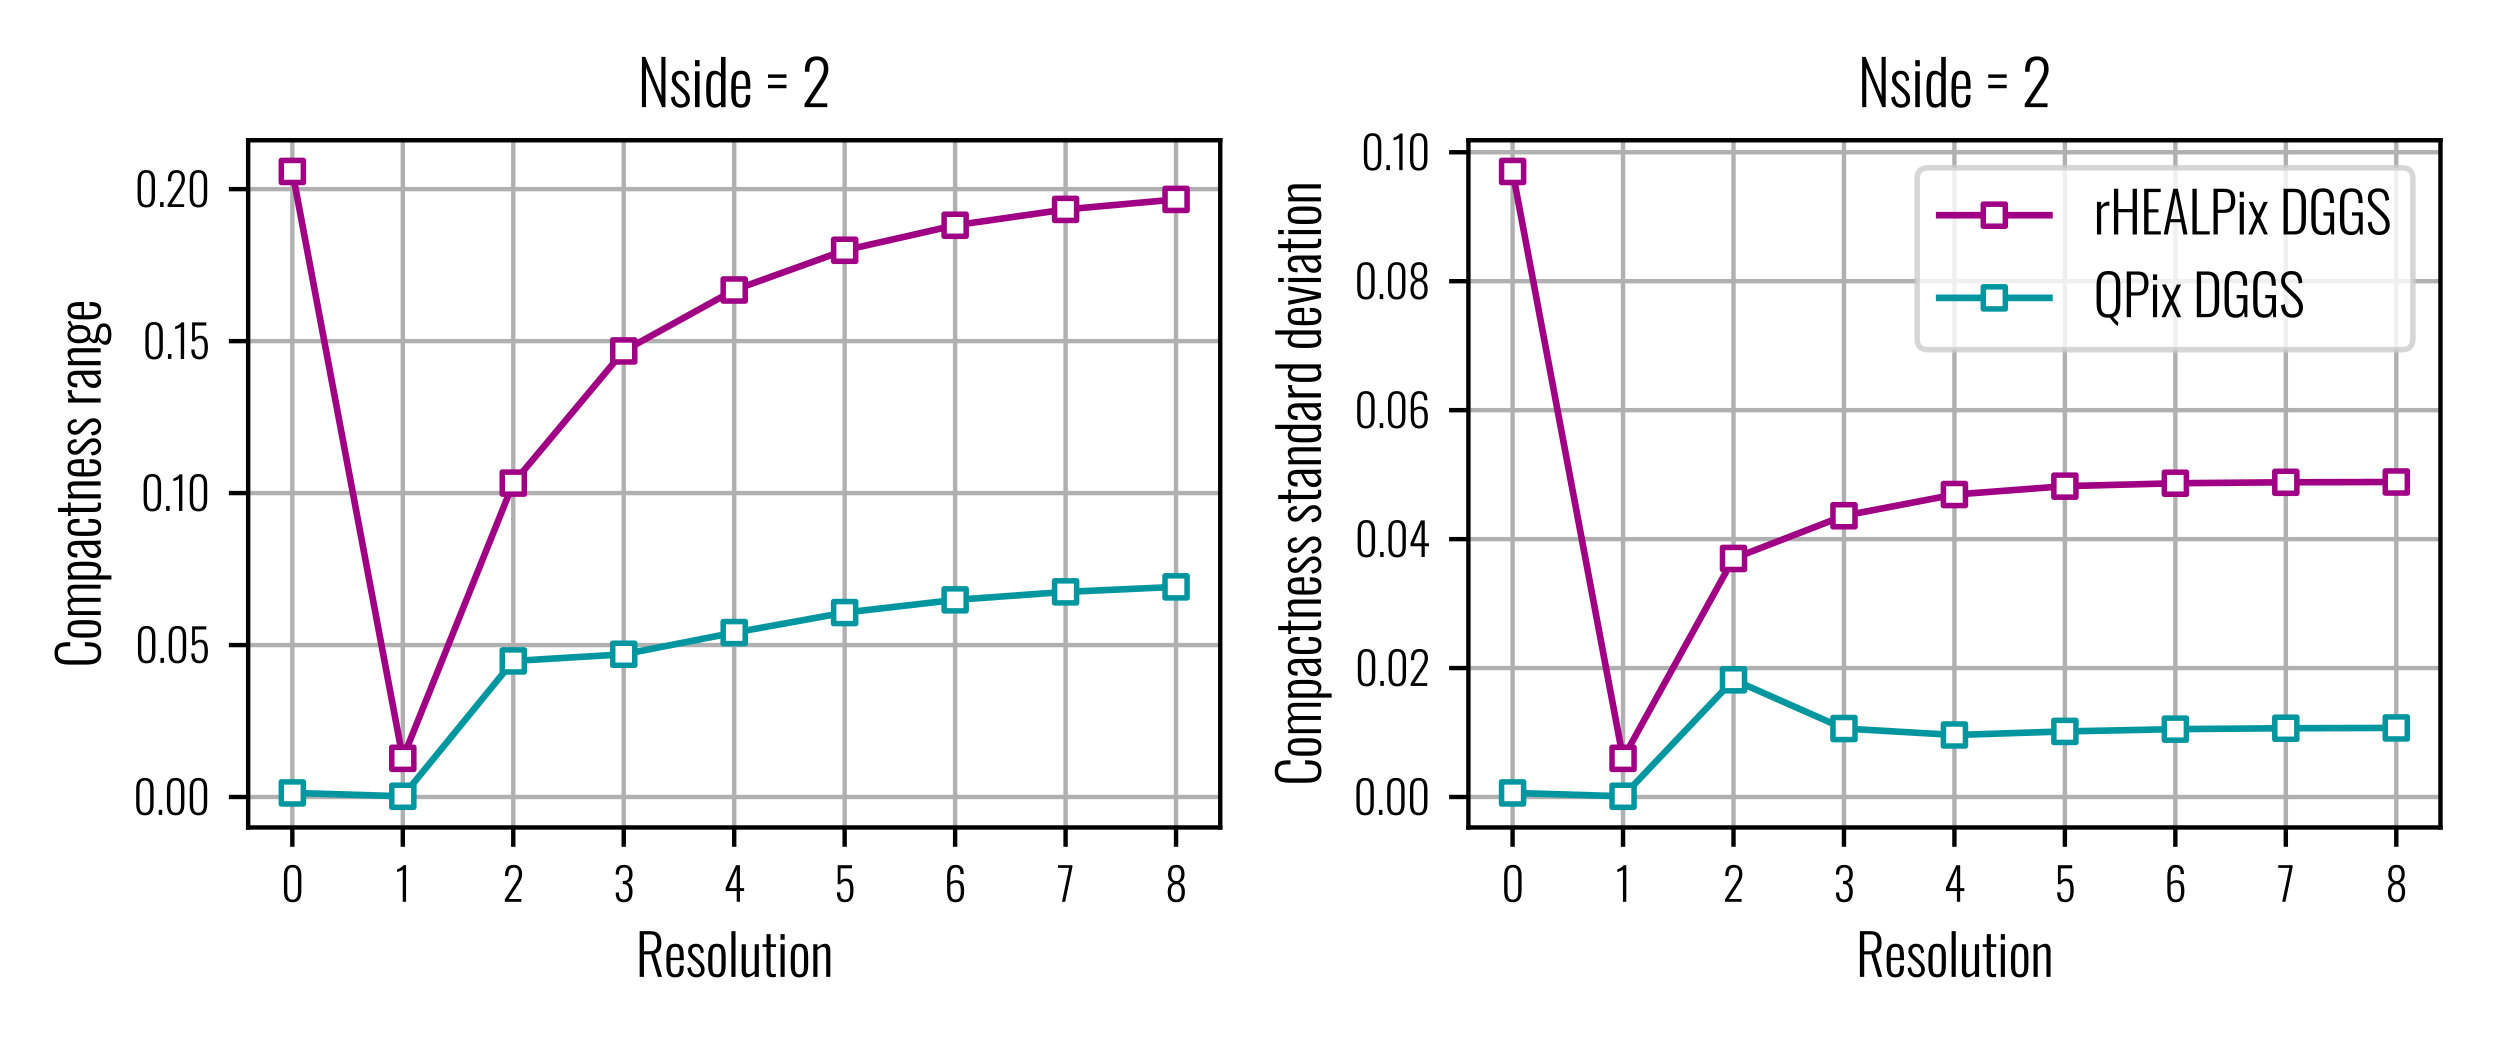<?xml version="1.0" encoding="utf-8" standalone="no"?>
<!DOCTYPE svg PUBLIC "-//W3C//DTD SVG 1.1//EN"
  "http://www.w3.org/Graphics/SVG/1.1/DTD/svg11.dtd">
<svg xmlns:xlink="http://www.w3.org/1999/xlink" width="453.543pt" height="189.921pt" viewBox="0 0 453.543 189.921" xmlns="http://www.w3.org/2000/svg" version="1.1">
 <defs>
  <style type="text/css">*{stroke-linejoin: round; stroke-linecap: butt}</style>
 </defs>
 <g id="figure_1">
  <g id="patch_1">
   <path d="M 0 189.921 
L 453.543 189.921 
L 453.543 0 
L 0 0 
z
" style="fill: #ffffff"/>
  </g>
  <g id="axes_1">
   <g id="patch_2">
    <path d="M 45.02 150.121 
L 221.372 150.121 
L 221.372 25.44 
L 45.02 25.44 
z
" style="fill: #ffffff"/>
   </g>
   <g id="matplotlib.axis_1">
    <g id="xtick_1">
     <g id="line2d_1">
      <path d="M 53.036 150.121 
L 53.036 25.44 
" clip-path="url(#p59242412db)" style="fill: none; stroke: #b0b0b0; stroke-width: 0.8; stroke-linecap: square"/>
     </g>
     <g id="line2d_2">
      <defs>
       <path id="md6227410c2" d="M 0 0 
L 0 3.5 
" style="stroke: #000000; stroke-width: 0.8"/>
      </defs>
      <g>
       <use xlink:href="#md6227410c2" x="53.036" y="150.121" style="stroke: #000000; stroke-width: 0.8"/>
      </g>
     </g>
     <g id="text_1">
      <!-- 0 -->
      <g transform="translate(50.968 163.601) scale(0.08 -0.08)">
       <defs>
        <path id="Oswald-Light-30" d="M 1651 -64 
Q 1190 -64 921 134 
Q 653 333 537 678 
Q 422 1024 422 1466 
L 422 3718 
Q 422 4166 540 4508 
Q 659 4851 931 5043 
Q 1203 5235 1651 5235 
Q 2112 5235 2384 5043 
Q 2656 4851 2774 4508 
Q 2893 4166 2893 3718 
L 2893 1466 
Q 2893 1018 2774 672 
Q 2656 326 2387 131 
Q 2118 -64 1651 -64 
z
M 1651 307 
Q 1952 307 2115 460 
Q 2278 614 2345 867 
Q 2413 1120 2413 1427 
L 2413 3750 
Q 2413 4064 2345 4317 
Q 2278 4570 2118 4717 
Q 1958 4864 1651 4864 
Q 1357 4864 1193 4717 
Q 1030 4570 963 4317 
Q 896 4064 896 3750 
L 896 1427 
Q 896 1120 963 867 
Q 1030 614 1196 460 
Q 1363 307 1651 307 
z
" transform="scale(0.016)"/>
       </defs>
       <use xlink:href="#Oswald-Light-30"/>
      </g>
     </g>
    </g>
    <g id="xtick_2">
     <g id="line2d_3">
      <path d="M 73.076 150.121 
L 73.076 25.44 
" clip-path="url(#p59242412db)" style="fill: none; stroke: #b0b0b0; stroke-width: 0.8; stroke-linecap: square"/>
     </g>
     <g id="line2d_4">
      <g>
       <use xlink:href="#md6227410c2" x="73.076" y="150.121" style="stroke: #000000; stroke-width: 0.8"/>
      </g>
     </g>
     <g id="text_2">
      <!-- 1 -->
      <g transform="translate(71.684 163.601) scale(0.08 -0.08)">
       <defs>
        <path id="Oswald-Light-31" d="M 1075 0 
L 1075 4557 
Q 1037 4499 921 4441 
Q 806 4384 668 4339 
Q 531 4294 419 4259 
Q 307 4224 275 4218 
L 275 4595 
Q 365 4621 486 4672 
Q 608 4723 729 4796 
Q 851 4870 969 4966 
Q 1088 5062 1171 5184 
L 1549 5184 
L 1549 0 
L 1075 0 
z
" transform="scale(0.016)"/>
       </defs>
       <use xlink:href="#Oswald-Light-31"/>
      </g>
     </g>
    </g>
    <g id="xtick_3">
     <g id="line2d_5">
      <path d="M 93.116 150.121 
L 93.116 25.44 
" clip-path="url(#p59242412db)" style="fill: none; stroke: #b0b0b0; stroke-width: 0.8; stroke-linecap: square"/>
     </g>
     <g id="line2d_6">
      <g>
       <use xlink:href="#md6227410c2" x="93.116" y="150.121" style="stroke: #000000; stroke-width: 0.8"/>
      </g>
     </g>
     <g id="text_3">
      <!-- 2 -->
      <g transform="translate(91.176 163.601) scale(0.08 -0.08)">
       <defs>
        <path id="Oswald-Light-32" d="M 314 0 
L 314 346 
L 1709 2483 
Q 1862 2720 1996 2941 
Q 2131 3162 2217 3405 
Q 2304 3648 2304 3955 
Q 2304 4371 2134 4608 
Q 1965 4845 1613 4845 
Q 1299 4845 1126 4704 
Q 954 4563 886 4316 
Q 819 4070 819 3763 
L 819 3648 
L 352 3648 
L 352 3776 
Q 352 4256 480 4579 
Q 608 4902 880 5068 
Q 1152 5235 1594 5235 
Q 2182 5235 2476 4886 
Q 2771 4538 2771 3917 
Q 2771 3603 2681 3340 
Q 2592 3078 2451 2838 
Q 2310 2598 2157 2355 
L 864 397 
L 2662 397 
L 2662 0 
L 314 0 
z
" transform="scale(0.016)"/>
       </defs>
       <use xlink:href="#Oswald-Light-32"/>
      </g>
     </g>
    </g>
    <g id="xtick_4">
     <g id="line2d_7">
      <path d="M 113.156 150.121 
L 113.156 25.44 
" clip-path="url(#p59242412db)" style="fill: none; stroke: #b0b0b0; stroke-width: 0.8; stroke-linecap: square"/>
     </g>
     <g id="line2d_8">
      <g>
       <use xlink:href="#md6227410c2" x="113.156" y="150.121" style="stroke: #000000; stroke-width: 0.8"/>
      </g>
     </g>
     <g id="text_4">
      <!-- 3 -->
      <g transform="translate(111.228 163.601) scale(0.08 -0.08)">
       <defs>
        <path id="Oswald-Light-33" d="M 1523 -64 
Q 1120 -64 864 93 
Q 608 250 489 531 
Q 371 813 371 1197 
L 371 1325 
L 826 1325 
Q 826 1312 826 1273 
Q 826 1235 826 1216 
Q 832 941 896 739 
Q 960 538 1113 429 
Q 1267 320 1523 320 
Q 1766 320 1936 425 
Q 2106 531 2192 774 
Q 2278 1018 2278 1408 
Q 2278 1888 2105 2192 
Q 1933 2496 1504 2509 
Q 1491 2509 1440 2509 
Q 1389 2509 1376 2509 
L 1376 2957 
Q 1389 2957 1440 2957 
Q 1491 2957 1504 2957 
Q 1920 2957 2099 3190 
Q 2278 3424 2278 3942 
Q 2278 4346 2128 4602 
Q 1978 4858 1574 4858 
Q 1184 4858 1008 4637 
Q 832 4416 826 3955 
Q 826 3942 826 3913 
Q 826 3885 826 3866 
L 371 3866 
L 371 3987 
Q 371 4371 489 4649 
Q 608 4928 877 5081 
Q 1146 5235 1568 5235 
Q 1978 5235 2240 5068 
Q 2502 4902 2630 4611 
Q 2758 4320 2758 3942 
Q 2758 3398 2550 3100 
Q 2342 2803 2016 2726 
Q 2208 2675 2377 2521 
Q 2547 2368 2652 2096 
Q 2758 1824 2758 1414 
Q 2758 979 2633 643 
Q 2509 307 2240 121 
Q 1971 -64 1523 -64 
z
" transform="scale(0.016)"/>
       </defs>
       <use xlink:href="#Oswald-Light-33"/>
      </g>
     </g>
    </g>
    <g id="xtick_5">
     <g id="line2d_9">
      <path d="M 133.196 150.121 
L 133.196 25.44 
" clip-path="url(#p59242412db)" style="fill: none; stroke: #b0b0b0; stroke-width: 0.8; stroke-linecap: square"/>
     </g>
     <g id="line2d_10">
      <g>
       <use xlink:href="#md6227410c2" x="133.196" y="150.121" style="stroke: #000000; stroke-width: 0.8"/>
      </g>
     </g>
     <g id="text_5">
      <!-- 4 -->
      <g transform="translate(131.24 163.601) scale(0.08 -0.08)">
       <defs>
        <path id="Oswald-Light-34" d="M 1882 0 
L 1882 1517 
L 320 1517 
L 320 1990 
L 1792 5184 
L 2342 5184 
L 2342 1939 
L 2938 1939 
L 2938 1517 
L 2342 1517 
L 2342 0 
L 1882 0 
z
M 794 1939 
L 1882 1939 
L 1882 4563 
L 794 1939 
z
" transform="scale(0.016)"/>
       </defs>
       <use xlink:href="#Oswald-Light-34"/>
      </g>
     </g>
    </g>
    <g id="xtick_6">
     <g id="line2d_11">
      <path d="M 153.236 150.121 
L 153.236 25.44 
" clip-path="url(#p59242412db)" style="fill: none; stroke: #b0b0b0; stroke-width: 0.8; stroke-linecap: square"/>
     </g>
     <g id="line2d_12">
      <g>
       <use xlink:href="#md6227410c2" x="153.236" y="150.121" style="stroke: #000000; stroke-width: 0.8"/>
      </g>
     </g>
     <g id="text_6">
      <!-- 5 -->
      <g transform="translate(151.328 163.601) scale(0.08 -0.08)">
       <defs>
        <path id="Oswald-Light-35" d="M 1542 -58 
Q 1126 -58 873 102 
Q 621 262 505 576 
Q 390 890 390 1338 
L 858 1338 
Q 858 1024 922 793 
Q 986 563 1139 441 
Q 1293 320 1562 320 
Q 1856 320 2009 470 
Q 2163 621 2220 915 
Q 2278 1210 2278 1638 
Q 2278 2112 2211 2393 
Q 2144 2675 1987 2800 
Q 1830 2925 1568 2925 
Q 1370 2925 1197 2816 
Q 1024 2707 896 2496 
L 506 2496 
L 506 5184 
L 2522 5184 
L 2522 4742 
L 915 4742 
L 896 2944 
Q 1011 3091 1206 3190 
Q 1402 3290 1690 3290 
Q 2074 3290 2307 3101 
Q 2541 2912 2643 2553 
Q 2746 2195 2746 1696 
Q 2746 1280 2682 953 
Q 2618 627 2474 400 
Q 2330 173 2102 57 
Q 1875 -58 1542 -58 
z
" transform="scale(0.016)"/>
       </defs>
       <use xlink:href="#Oswald-Light-35"/>
      </g>
     </g>
    </g>
    <g id="xtick_7">
     <g id="line2d_13">
      <path d="M 173.276 150.121 
L 173.276 25.44 
" clip-path="url(#p59242412db)" style="fill: none; stroke: #b0b0b0; stroke-width: 0.8; stroke-linecap: square"/>
     </g>
     <g id="line2d_14">
      <g>
       <use xlink:href="#md6227410c2" x="173.276" y="150.121" style="stroke: #000000; stroke-width: 0.8"/>
      </g>
     </g>
     <g id="text_7">
      <!-- 6 -->
      <g transform="translate(171.279 163.601) scale(0.08 -0.08)">
       <defs>
        <path id="Oswald-Light-36" d="M 1619 -64 
Q 1190 -64 928 131 
Q 666 326 544 694 
Q 422 1062 422 1562 
L 422 3629 
Q 422 4109 537 4470 
Q 653 4832 915 5033 
Q 1178 5235 1613 5235 
Q 2003 5235 2259 5100 
Q 2515 4966 2646 4700 
Q 2778 4435 2778 4038 
Q 2778 4026 2781 3984 
Q 2784 3942 2784 3930 
L 2317 3930 
Q 2317 4429 2160 4640 
Q 2003 4851 1632 4851 
Q 1414 4851 1248 4745 
Q 1082 4640 986 4397 
Q 890 4154 890 3738 
L 890 2758 
Q 1005 2867 1225 2963 
Q 1446 3059 1722 3059 
Q 2150 3059 2393 2899 
Q 2637 2739 2739 2400 
Q 2842 2061 2842 1517 
Q 2842 1043 2720 684 
Q 2598 326 2332 131 
Q 2067 -64 1619 -64 
z
M 1619 326 
Q 1875 326 2038 438 
Q 2202 550 2285 793 
Q 2368 1037 2368 1427 
Q 2368 1850 2320 2131 
Q 2272 2413 2115 2553 
Q 1958 2694 1619 2694 
Q 1466 2694 1325 2646 
Q 1184 2598 1069 2531 
Q 954 2464 890 2400 
L 890 1504 
Q 890 1088 966 829 
Q 1043 570 1206 448 
Q 1370 326 1619 326 
z
" transform="scale(0.016)"/>
       </defs>
       <use xlink:href="#Oswald-Light-36"/>
      </g>
     </g>
    </g>
    <g id="xtick_8">
     <g id="line2d_15">
      <path d="M 193.316 150.121 
L 193.316 25.44 
" clip-path="url(#p59242412db)" style="fill: none; stroke: #b0b0b0; stroke-width: 0.8; stroke-linecap: square"/>
     </g>
     <g id="line2d_16">
      <g>
       <use xlink:href="#md6227410c2" x="193.316" y="150.121" style="stroke: #000000; stroke-width: 0.8"/>
      </g>
     </g>
     <g id="text_8">
      <!-- 7 -->
      <g transform="translate(191.772 163.601) scale(0.08 -0.08)">
       <defs>
        <path id="Oswald-Light-37" d="M 691 0 
L 1702 4806 
L 134 4806 
L 134 5184 
L 2176 5184 
L 2176 4954 
L 1146 0 
L 691 0 
z
" transform="scale(0.016)"/>
       </defs>
       <use xlink:href="#Oswald-Light-37"/>
      </g>
     </g>
    </g>
    <g id="xtick_9">
     <g id="line2d_17">
      <path d="M 213.356 150.121 
L 213.356 25.44 
" clip-path="url(#p59242412db)" style="fill: none; stroke: #b0b0b0; stroke-width: 0.8; stroke-linecap: square"/>
     </g>
     <g id="line2d_18">
      <g>
       <use xlink:href="#md6227410c2" x="213.356" y="150.121" style="stroke: #000000; stroke-width: 0.8"/>
      </g>
     </g>
     <g id="text_9">
      <!-- 8 -->
      <g transform="translate(211.359 163.601) scale(0.08 -0.08)">
       <defs>
        <path id="Oswald-Light-38" d="M 1600 -64 
Q 1152 -64 886 118 
Q 621 301 499 627 
Q 378 954 378 1389 
Q 378 1728 445 1955 
Q 512 2182 621 2329 
Q 730 2477 864 2566 
Q 998 2656 1126 2720 
Q 813 2848 621 3145 
Q 429 3443 429 3936 
Q 429 4314 544 4608 
Q 659 4902 918 5068 
Q 1178 5235 1600 5235 
Q 2022 5235 2278 5065 
Q 2534 4896 2646 4601 
Q 2758 4307 2758 3923 
Q 2758 3430 2569 3142 
Q 2381 2854 2067 2720 
Q 2195 2656 2329 2566 
Q 2464 2477 2569 2329 
Q 2675 2182 2745 1955 
Q 2816 1728 2816 1389 
Q 2816 954 2697 627 
Q 2579 301 2310 118 
Q 2042 -64 1600 -64 
z
M 1600 314 
Q 1856 314 2022 429 
Q 2189 544 2272 784 
Q 2355 1024 2355 1389 
Q 2355 1709 2281 1949 
Q 2208 2189 2045 2336 
Q 1882 2483 1600 2502 
Q 1318 2483 1148 2336 
Q 979 2189 905 1949 
Q 832 1709 832 1389 
Q 832 1024 918 784 
Q 1005 544 1174 429 
Q 1344 314 1600 314 
z
M 1600 2931 
Q 1869 2944 2019 3078 
Q 2170 3213 2234 3440 
Q 2298 3667 2298 3942 
Q 2298 4390 2131 4624 
Q 1965 4858 1600 4858 
Q 1229 4858 1059 4624 
Q 890 4390 890 3942 
Q 890 3667 954 3440 
Q 1018 3213 1174 3078 
Q 1331 2944 1600 2931 
z
" transform="scale(0.016)"/>
       </defs>
       <use xlink:href="#Oswald-Light-38"/>
      </g>
     </g>
    </g>
    <g id="text_10">
     <!-- Resolution -->
     <g transform="translate(115.319 177.221) scale(0.1 -0.1)">
      <defs>
       <path id="Oswald-Light-52" d="M 454 0 
L 454 5184 
L 1626 5184 
Q 2112 5184 2390 5027 
Q 2669 4870 2790 4572 
Q 2912 4275 2912 3866 
Q 2912 3578 2848 3322 
Q 2784 3066 2630 2886 
Q 2477 2707 2195 2650 
L 2989 0 
L 2515 0 
L 1754 2547 
L 941 2547 
L 941 0 
L 454 0 
z
M 941 2906 
L 1600 2906 
Q 1926 2906 2105 3014 
Q 2285 3123 2361 3334 
Q 2438 3546 2438 3866 
Q 2438 4346 2272 4582 
Q 2106 4819 1613 4819 
L 941 4819 
L 941 2906 
z
" transform="scale(0.016)"/>
       <path id="Oswald-Light-65" d="M 1286 -58 
Q 941 -58 720 80 
Q 499 218 393 538 
Q 288 858 288 1389 
L 288 2323 
Q 288 2874 397 3184 
Q 506 3494 730 3625 
Q 954 3757 1293 3757 
Q 1683 3757 1888 3590 
Q 2093 3424 2173 3088 
Q 2253 2752 2253 2227 
L 2253 1894 
L 755 1894 
L 755 1248 
Q 755 890 809 682 
Q 864 474 982 384 
Q 1101 294 1286 294 
Q 1427 294 1542 348 
Q 1658 403 1725 560 
Q 1792 717 1792 1005 
L 1792 1261 
L 2246 1261 
L 2246 1056 
Q 2246 550 2038 246 
Q 1830 -58 1286 -58 
z
M 755 2163 
L 1792 2163 
L 1792 2470 
Q 1792 2765 1760 2973 
Q 1728 3181 1622 3293 
Q 1517 3405 1286 3405 
Q 1094 3405 976 3321 
Q 858 3238 806 3024 
Q 755 2810 755 2413 
L 755 2163 
z
" transform="scale(0.016)"/>
       <path id="Oswald-Light-73" d="M 1203 -58 
Q 762 -58 499 227 
Q 237 512 198 992 
L 589 1114 
Q 627 685 787 489 
Q 947 294 1235 294 
Q 1478 294 1609 432 
Q 1741 570 1741 819 
Q 1741 998 1632 1180 
Q 1523 1363 1293 1562 
L 787 1997 
Q 538 2208 410 2419 
Q 282 2630 282 2925 
Q 282 3194 394 3376 
Q 506 3558 704 3657 
Q 902 3757 1165 3757 
Q 1594 3757 1814 3485 
Q 2035 3213 2054 2784 
L 1722 2675 
Q 1702 2925 1638 3088 
Q 1574 3251 1459 3328 
Q 1344 3405 1184 3405 
Q 973 3405 841 3286 
Q 710 3168 710 2957 
Q 710 2790 774 2662 
Q 838 2534 1011 2374 
L 1536 1907 
Q 1690 1773 1830 1619 
Q 1971 1466 2060 1277 
Q 2150 1088 2150 832 
Q 2150 544 2032 349 
Q 1914 154 1702 48 
Q 1491 -58 1203 -58 
z
" transform="scale(0.016)"/>
       <path id="Oswald-Light-6f" d="M 1274 -58 
Q 896 -58 681 105 
Q 467 269 377 579 
Q 288 890 288 1338 
L 288 2362 
Q 288 2810 377 3120 
Q 467 3430 681 3593 
Q 896 3757 1274 3757 
Q 1664 3757 1875 3593 
Q 2086 3430 2176 3120 
Q 2266 2810 2266 2362 
L 2266 1338 
Q 2266 890 2176 579 
Q 2086 269 1875 105 
Q 1664 -58 1274 -58 
z
M 1274 294 
Q 1517 294 1629 422 
Q 1741 550 1766 784 
Q 1792 1018 1792 1312 
L 1792 2387 
Q 1792 2688 1766 2915 
Q 1741 3142 1629 3273 
Q 1517 3405 1274 3405 
Q 1030 3405 921 3273 
Q 813 3142 787 2915 
Q 762 2688 762 2387 
L 762 1312 
Q 762 1018 787 784 
Q 813 550 921 422 
Q 1030 294 1274 294 
z
" transform="scale(0.016)"/>
       <path id="Oswald-Light-6c" d="M 422 0 
L 422 5184 
L 890 5184 
L 890 0 
L 422 0 
z
" transform="scale(0.016)"/>
       <path id="Oswald-Light-75" d="M 902 -58 
Q 717 -58 589 38 
Q 461 134 393 307 
Q 326 480 326 730 
L 326 3699 
L 800 3699 
L 800 832 
Q 800 544 886 429 
Q 973 314 1152 314 
Q 1318 314 1488 416 
Q 1658 518 1805 678 
L 1805 3699 
L 2272 3699 
L 2272 0 
L 1805 0 
L 1805 410 
Q 1626 205 1395 73 
Q 1165 -58 902 -58 
z
" transform="scale(0.016)"/>
       <path id="Oswald-Light-74" d="M 1235 -45 
Q 966 -45 822 60 
Q 678 166 624 348 
Q 570 531 570 768 
L 570 3392 
L 115 3392 
L 115 3699 
L 570 3699 
L 570 4845 
L 1037 4845 
L 1037 3699 
L 1651 3699 
L 1651 3392 
L 1037 3392 
L 1037 813 
Q 1037 544 1097 432 
Q 1158 320 1363 320 
Q 1421 320 1494 329 
Q 1568 339 1632 352 
L 1632 -6 
Q 1536 -26 1433 -35 
Q 1331 -45 1235 -45 
z
" transform="scale(0.016)"/>
       <path id="Oswald-Light-69" d="M 410 0 
L 410 3699 
L 877 3699 
L 877 0 
L 410 0 
z
M 410 4211 
L 410 4845 
L 877 4845 
L 877 4211 
L 410 4211 
z
" transform="scale(0.016)"/>
       <path id="Oswald-Light-6e" d="M 358 0 
L 358 3699 
L 826 3699 
L 826 3315 
Q 1005 3507 1229 3632 
Q 1453 3757 1715 3757 
Q 1901 3757 2029 3664 
Q 2157 3571 2221 3395 
Q 2285 3219 2285 2970 
L 2285 0 
L 1818 0 
L 1818 2867 
Q 1818 3155 1731 3273 
Q 1645 3392 1466 3392 
Q 1306 3392 1139 3296 
Q 973 3200 826 3046 
L 826 0 
L 358 0 
z
" transform="scale(0.016)"/>
      </defs>
      <use xlink:href="#Oswald-Light-52"/>
      <use xlink:href="#Oswald-Light-65" x="51.2"/>
      <use xlink:href="#Oswald-Light-73" x="90.7"/>
      <use xlink:href="#Oswald-Light-6f" x="127"/>
      <use xlink:href="#Oswald-Light-6c" x="166.9"/>
      <use xlink:href="#Oswald-Light-75" x="187.1"/>
      <use xlink:href="#Oswald-Light-74" x="228.3"/>
      <use xlink:href="#Oswald-Light-69" x="256.3"/>
      <use xlink:href="#Oswald-Light-6f" x="276.7"/>
      <use xlink:href="#Oswald-Light-6e" x="316.6"/>
     </g>
    </g>
   </g>
   <g id="matplotlib.axis_2">
    <g id="ytick_1">
     <g id="line2d_19">
      <path d="M 45.02 144.59 
L 221.372 144.59 
" clip-path="url(#p59242412db)" style="fill: none; stroke: #b0b0b0; stroke-width: 0.8; stroke-linecap: square"/>
     </g>
     <g id="line2d_20">
      <defs>
       <path id="mc5d8808e29" d="M 0 0 
L -3.5 0 
" style="stroke: #000000; stroke-width: 0.8"/>
      </defs>
      <g>
       <use xlink:href="#mc5d8808e29" x="45.02" y="144.59" style="stroke: #000000; stroke-width: 0.8"/>
      </g>
     </g>
     <g id="text_11">
      <!-- 0.00 -->
      <g transform="translate(24.164 147.83) scale(0.08 -0.08)">
       <defs>
        <path id="Oswald-Light-2e" d="M 384 0 
L 384 704 
L 877 704 
L 877 0 
L 384 0 
z
" transform="scale(0.016)"/>
       </defs>
       <use xlink:href="#Oswald-Light-30"/>
       <use xlink:href="#Oswald-Light-2e" x="51.7"/>
       <use xlink:href="#Oswald-Light-30" x="69.8"/>
       <use xlink:href="#Oswald-Light-30" x="121.5"/>
      </g>
     </g>
    </g>
    <g id="ytick_2">
     <g id="line2d_21">
      <path d="M 45.02 117.021 
L 221.372 117.021 
" clip-path="url(#p59242412db)" style="fill: none; stroke: #b0b0b0; stroke-width: 0.8; stroke-linecap: square"/>
     </g>
     <g id="line2d_22">
      <g>
       <use xlink:href="#mc5d8808e29" x="45.02" y="117.021" style="stroke: #000000; stroke-width: 0.8"/>
      </g>
     </g>
     <g id="text_12">
      <!-- 0.05 -->
      <g transform="translate(24.484 120.261) scale(0.08 -0.08)">
       <use xlink:href="#Oswald-Light-30"/>
       <use xlink:href="#Oswald-Light-2e" x="51.7"/>
       <use xlink:href="#Oswald-Light-30" x="69.8"/>
       <use xlink:href="#Oswald-Light-35" x="121.5"/>
      </g>
     </g>
    </g>
    <g id="ytick_3">
     <g id="line2d_23">
      <path d="M 45.02 89.452 
L 221.372 89.452 
" clip-path="url(#p59242412db)" style="fill: none; stroke: #b0b0b0; stroke-width: 0.8; stroke-linecap: square"/>
     </g>
     <g id="line2d_24">
      <g>
       <use xlink:href="#mc5d8808e29" x="45.02" y="89.452" style="stroke: #000000; stroke-width: 0.8"/>
      </g>
     </g>
     <g id="text_13">
      <!-- 0.10 -->
      <g transform="translate(25.516 92.692) scale(0.08 -0.08)">
       <use xlink:href="#Oswald-Light-30"/>
       <use xlink:href="#Oswald-Light-2e" x="51.7"/>
       <use xlink:href="#Oswald-Light-31" x="69.8"/>
       <use xlink:href="#Oswald-Light-30" x="104.6"/>
      </g>
     </g>
    </g>
    <g id="ytick_4">
     <g id="line2d_25">
      <path d="M 45.02 61.883 
L 221.372 61.883 
" clip-path="url(#p59242412db)" style="fill: none; stroke: #b0b0b0; stroke-width: 0.8; stroke-linecap: square"/>
     </g>
     <g id="line2d_26">
      <g>
       <use xlink:href="#mc5d8808e29" x="45.02" y="61.883" style="stroke: #000000; stroke-width: 0.8"/>
      </g>
     </g>
     <g id="text_14">
      <!-- 0.15 -->
      <g transform="translate(25.836 65.123) scale(0.08 -0.08)">
       <use xlink:href="#Oswald-Light-30"/>
       <use xlink:href="#Oswald-Light-2e" x="51.7"/>
       <use xlink:href="#Oswald-Light-31" x="69.8"/>
       <use xlink:href="#Oswald-Light-35" x="104.6"/>
      </g>
     </g>
    </g>
    <g id="ytick_5">
     <g id="line2d_27">
      <path d="M 45.02 34.313 
L 221.372 34.313 
" clip-path="url(#p59242412db)" style="fill: none; stroke: #b0b0b0; stroke-width: 0.8; stroke-linecap: square"/>
     </g>
     <g id="line2d_28">
      <g>
       <use xlink:href="#mc5d8808e29" x="45.02" y="34.313" style="stroke: #000000; stroke-width: 0.8"/>
      </g>
     </g>
     <g id="text_15">
      <!-- 0.20 -->
      <g transform="translate(24.42 37.553) scale(0.08 -0.08)">
       <use xlink:href="#Oswald-Light-30"/>
       <use xlink:href="#Oswald-Light-2e" x="51.7"/>
       <use xlink:href="#Oswald-Light-32" x="69.8"/>
       <use xlink:href="#Oswald-Light-30" x="118.3"/>
      </g>
     </g>
    </g>
    <g id="text_16">
     <!-- Compactness range -->
     <g transform="translate(18.264 121.123) rotate(-90) scale(0.1 -0.1)">
      <defs>
       <path id="Oswald-Light-43" d="M 1658 -64 
Q 1133 -64 848 153 
Q 563 371 454 739 
Q 346 1107 346 1555 
L 346 3616 
Q 346 4096 458 4461 
Q 570 4826 858 5030 
Q 1146 5235 1658 5235 
Q 2125 5235 2390 5056 
Q 2656 4877 2771 4547 
Q 2886 4218 2886 3763 
L 2886 3450 
L 2426 3450 
L 2426 3750 
Q 2426 4090 2371 4333 
Q 2317 4576 2150 4710 
Q 1984 4845 1664 4845 
Q 1312 4845 1136 4701 
Q 960 4557 899 4294 
Q 838 4032 838 3686 
L 838 1478 
Q 838 1094 912 838 
Q 986 582 1165 454 
Q 1344 326 1664 326 
Q 1990 326 2153 467 
Q 2317 608 2371 861 
Q 2426 1114 2426 1453 
L 2426 1792 
L 2886 1792 
L 2886 1485 
Q 2886 1030 2780 681 
Q 2675 333 2409 134 
Q 2144 -64 1658 -64 
z
" transform="scale(0.016)"/>
       <path id="Oswald-Light-6d" d="M 358 0 
L 358 3699 
L 794 3699 
L 794 3322 
Q 979 3539 1203 3651 
Q 1427 3763 1664 3763 
Q 1856 3763 2019 3660 
Q 2182 3558 2253 3283 
Q 2445 3520 2675 3641 
Q 2906 3763 3162 3763 
Q 3322 3763 3466 3686 
Q 3610 3610 3699 3424 
Q 3789 3238 3789 2918 
L 3789 0 
L 3354 0 
L 3354 2906 
Q 3354 3232 3248 3337 
Q 3142 3443 2982 3443 
Q 2803 3443 2624 3340 
Q 2445 3238 2285 3059 
Q 2291 3027 2294 2992 
Q 2298 2957 2298 2918 
L 2298 0 
L 1856 0 
L 1856 2906 
Q 1856 3232 1750 3337 
Q 1645 3443 1485 3443 
Q 1312 3443 1133 3340 
Q 954 3238 794 3066 
L 794 0 
L 358 0 
z
" transform="scale(0.016)"/>
       <path id="Oswald-Light-70" d="M 358 -1216 
L 358 3699 
L 826 3699 
L 826 3392 
Q 941 3533 1113 3645 
Q 1286 3757 1536 3757 
Q 1805 3757 1968 3632 
Q 2131 3507 2220 3296 
Q 2310 3085 2342 2822 
Q 2374 2560 2374 2285 
L 2374 1504 
Q 2374 1030 2297 681 
Q 2221 333 2025 137 
Q 1830 -58 1485 -58 
Q 1261 -58 1097 57 
Q 934 173 826 294 
L 826 -1216 
L 358 -1216 
z
M 1414 314 
Q 1626 314 1731 448 
Q 1837 582 1872 848 
Q 1907 1114 1907 1491 
L 1907 2285 
Q 1907 2643 1872 2889 
Q 1837 3136 1728 3264 
Q 1619 3392 1402 3392 
Q 1222 3392 1072 3296 
Q 922 3200 826 3104 
L 826 582 
Q 928 474 1078 394 
Q 1229 314 1414 314 
z
" transform="scale(0.016)"/>
       <path id="Oswald-Light-61" d="M 922 -58 
Q 704 -58 537 54 
Q 371 166 275 355 
Q 179 544 179 768 
Q 179 1050 262 1248 
Q 346 1446 518 1603 
Q 691 1760 979 1910 
Q 1267 2061 1670 2246 
L 1670 2509 
Q 1670 2848 1632 3043 
Q 1594 3238 1494 3321 
Q 1395 3405 1210 3405 
Q 1069 3405 950 3347 
Q 832 3290 765 3152 
Q 698 3014 698 2771 
L 698 2643 
L 237 2650 
Q 243 3213 476 3485 
Q 710 3757 1235 3757 
Q 1734 3757 1936 3459 
Q 2138 3162 2138 2534 
L 2138 736 
Q 2138 640 2144 489 
Q 2150 339 2160 204 
Q 2170 70 2176 0 
L 1760 0 
Q 1741 122 1718 272 
Q 1696 422 1690 512 
Q 1613 288 1414 115 
Q 1216 -58 922 -58 
z
M 1075 339 
Q 1216 339 1328 409 
Q 1440 480 1529 579 
Q 1619 678 1670 781 
L 1670 1933 
Q 1402 1792 1206 1677 
Q 1011 1562 889 1453 
Q 768 1344 707 1206 
Q 646 1069 646 883 
Q 646 589 774 464 
Q 902 339 1075 339 
z
" transform="scale(0.016)"/>
       <path id="Oswald-Light-63" d="M 1280 -58 
Q 845 -58 633 134 
Q 422 326 355 656 
Q 288 986 288 1402 
L 288 2266 
Q 288 2778 371 3107 
Q 454 3437 668 3597 
Q 883 3757 1280 3757 
Q 1670 3757 1875 3609 
Q 2080 3462 2150 3193 
Q 2221 2925 2221 2573 
L 2221 2394 
L 1786 2394 
L 1786 2573 
Q 1786 2899 1738 3078 
Q 1690 3258 1578 3331 
Q 1466 3405 1280 3405 
Q 1062 3405 947 3302 
Q 832 3200 793 2966 
Q 755 2733 755 2342 
L 755 1306 
Q 755 749 864 521 
Q 973 294 1286 294 
Q 1504 294 1613 393 
Q 1722 493 1754 691 
Q 1786 890 1786 1184 
L 1786 1389 
L 2221 1389 
L 2221 1210 
Q 2221 838 2153 553 
Q 2086 269 1881 105 
Q 1677 -58 1280 -58 
z
" transform="scale(0.016)"/>
       <path id="Oswald-Light-20" transform="scale(0.016)"/>
       <path id="Oswald-Light-72" d="M 390 0 
L 390 3699 
L 864 3699 
L 864 3194 
Q 1043 3488 1273 3613 
Q 1504 3738 1715 3738 
Q 1734 3738 1753 3738 
Q 1773 3738 1798 3731 
L 1798 3232 
Q 1754 3251 1690 3260 
Q 1626 3270 1568 3270 
Q 1350 3270 1174 3168 
Q 998 3066 864 2842 
L 864 0 
L 390 0 
z
" transform="scale(0.016)"/>
       <path id="Oswald-Light-67" d="M 1306 -1216 
Q 941 -1216 669 -1145 
Q 397 -1075 253 -924 
Q 109 -774 109 -544 
Q 109 -352 211 -189 
Q 314 -26 467 96 
Q 621 218 781 288 
L 1037 230 
Q 941 166 816 70 
Q 691 -26 604 -147 
Q 518 -269 518 -422 
Q 518 -640 716 -739 
Q 915 -838 1325 -838 
Q 1702 -838 1929 -726 
Q 2157 -614 2157 -365 
Q 2157 -237 2102 -144 
Q 2048 -51 1901 19 
Q 1754 90 1459 134 
L 819 237 
Q 550 288 425 397 
Q 301 506 301 672 
Q 301 877 438 1040 
Q 576 1203 800 1395 
L 979 1267 
Q 883 1165 790 1040 
Q 698 915 698 806 
Q 698 710 771 662 
Q 845 614 1005 589 
L 1613 499 
Q 2061 435 2301 230 
Q 2541 26 2541 -352 
Q 2541 -646 2384 -841 
Q 2227 -1037 1948 -1126 
Q 1670 -1216 1306 -1216 
z
M 1338 1165 
Q 966 1165 732 1337 
Q 499 1510 390 1804 
Q 282 2099 282 2464 
Q 282 2822 394 3113 
Q 506 3405 736 3581 
Q 966 3757 1325 3757 
Q 1677 3757 1907 3574 
Q 2138 3392 2250 3094 
Q 2362 2797 2362 2458 
Q 2362 2086 2259 1792 
Q 2157 1498 1933 1331 
Q 1709 1165 1338 1165 
z
M 1338 1504 
Q 1536 1504 1654 1590 
Q 1773 1677 1833 1817 
Q 1894 1958 1913 2128 
Q 1933 2298 1933 2464 
Q 1933 2630 1910 2796 
Q 1888 2963 1824 3104 
Q 1760 3245 1641 3331 
Q 1523 3418 1331 3418 
Q 1139 3418 1020 3328 
Q 902 3238 832 3094 
Q 762 2950 739 2787 
Q 717 2624 717 2464 
Q 717 2310 739 2140 
Q 762 1971 826 1827 
Q 890 1683 1011 1593 
Q 1133 1504 1338 1504 
z
M 2221 3072 
L 2112 3270 
Q 2176 3398 2339 3532 
Q 2502 3667 2720 3750 
L 2848 3424 
Q 2739 3398 2608 3340 
Q 2477 3283 2368 3212 
Q 2259 3142 2221 3072 
z
" transform="scale(0.016)"/>
      </defs>
      <use xlink:href="#Oswald-Light-43"/>
      <use xlink:href="#Oswald-Light-6f" x="49.9"/>
      <use xlink:href="#Oswald-Light-6d" x="89.8"/>
      <use xlink:href="#Oswald-Light-70" x="154.2"/>
      <use xlink:href="#Oswald-Light-61" x="195.9"/>
      <use xlink:href="#Oswald-Light-63" x="234.4"/>
      <use xlink:href="#Oswald-Light-74" x="273.3"/>
      <use xlink:href="#Oswald-Light-6e" x="301.3"/>
      <use xlink:href="#Oswald-Light-65" x="342.2"/>
      <use xlink:href="#Oswald-Light-73" x="381.7"/>
      <use xlink:href="#Oswald-Light-73" x="418"/>
      <use xlink:href="#Oswald-Light-20" x="454.3"/>
      <use xlink:href="#Oswald-Light-72" x="474.7"/>
      <use xlink:href="#Oswald-Light-61" x="504.5"/>
      <use xlink:href="#Oswald-Light-6e" x="543"/>
      <use xlink:href="#Oswald-Light-67" x="583.9"/>
      <use xlink:href="#Oswald-Light-65" x="627.3"/>
     </g>
    </g>
   </g>
   <g id="line2d_29">
    <path d="M 53.036 31.107 
L 73.076 137.573 
L 93.116 87.643 
L 113.156 63.665 
L 133.196 52.611 
L 153.236 45.405 
L 173.276 40.865 
L 193.316 37.989 
L 213.356 36.175 
" clip-path="url(#p59242412db)" style="fill: none; stroke: #a00083; stroke-width: 1.2; stroke-linecap: square"/>
    <defs>
     <path id="md9b9eb9d4e" d="M -2 2 
L 2 2 
L 2 -2 
L -2 -2 
z
" style="stroke: #a00083; stroke-linejoin: miter"/>
    </defs>
    <g clip-path="url(#p59242412db)">
     <use xlink:href="#md9b9eb9d4e" x="53.036" y="31.107" style="fill: #ffffff; stroke: #a00083; stroke-linejoin: miter"/>
     <use xlink:href="#md9b9eb9d4e" x="73.076" y="137.573" style="fill: #ffffff; stroke: #a00083; stroke-linejoin: miter"/>
     <use xlink:href="#md9b9eb9d4e" x="93.116" y="87.643" style="fill: #ffffff; stroke: #a00083; stroke-linejoin: miter"/>
     <use xlink:href="#md9b9eb9d4e" x="113.156" y="63.665" style="fill: #ffffff; stroke: #a00083; stroke-linejoin: miter"/>
     <use xlink:href="#md9b9eb9d4e" x="133.196" y="52.611" style="fill: #ffffff; stroke: #a00083; stroke-linejoin: miter"/>
     <use xlink:href="#md9b9eb9d4e" x="153.236" y="45.405" style="fill: #ffffff; stroke: #a00083; stroke-linejoin: miter"/>
     <use xlink:href="#md9b9eb9d4e" x="173.276" y="40.865" style="fill: #ffffff; stroke: #a00083; stroke-linejoin: miter"/>
     <use xlink:href="#md9b9eb9d4e" x="193.316" y="37.989" style="fill: #ffffff; stroke: #a00083; stroke-linejoin: miter"/>
     <use xlink:href="#md9b9eb9d4e" x="213.356" y="36.175" style="fill: #ffffff; stroke: #a00083; stroke-linejoin: miter"/>
    </g>
   </g>
   <g id="line2d_30">
    <path d="M 53.036 143.852 
L 73.076 144.454 
L 93.116 119.907 
L 113.156 118.694 
L 133.196 114.767 
L 153.236 111.133 
L 173.276 108.823 
L 193.316 107.374 
L 213.356 106.468 
" clip-path="url(#p59242412db)" style="fill: none; stroke: #0096a0; stroke-width: 1.2; stroke-linecap: square"/>
    <defs>
     <path id="m794e9e3bb4" d="M -2 2 
L 2 2 
L 2 -2 
L -2 -2 
z
" style="stroke: #0096a0; stroke-linejoin: miter"/>
    </defs>
    <g clip-path="url(#p59242412db)">
     <use xlink:href="#m794e9e3bb4" x="53.036" y="143.852" style="fill: #ffffff; stroke: #0096a0; stroke-linejoin: miter"/>
     <use xlink:href="#m794e9e3bb4" x="73.076" y="144.454" style="fill: #ffffff; stroke: #0096a0; stroke-linejoin: miter"/>
     <use xlink:href="#m794e9e3bb4" x="93.116" y="119.907" style="fill: #ffffff; stroke: #0096a0; stroke-linejoin: miter"/>
     <use xlink:href="#m794e9e3bb4" x="113.156" y="118.694" style="fill: #ffffff; stroke: #0096a0; stroke-linejoin: miter"/>
     <use xlink:href="#m794e9e3bb4" x="133.196" y="114.767" style="fill: #ffffff; stroke: #0096a0; stroke-linejoin: miter"/>
     <use xlink:href="#m794e9e3bb4" x="153.236" y="111.133" style="fill: #ffffff; stroke: #0096a0; stroke-linejoin: miter"/>
     <use xlink:href="#m794e9e3bb4" x="173.276" y="108.823" style="fill: #ffffff; stroke: #0096a0; stroke-linejoin: miter"/>
     <use xlink:href="#m794e9e3bb4" x="193.316" y="107.374" style="fill: #ffffff; stroke: #0096a0; stroke-linejoin: miter"/>
     <use xlink:href="#m794e9e3bb4" x="213.356" y="106.468" style="fill: #ffffff; stroke: #0096a0; stroke-linejoin: miter"/>
    </g>
   </g>
   <g id="patch_3">
    <path d="M 45.02 150.121 
L 45.02 25.44 
" style="fill: none; stroke: #000000; stroke-width: 0.8; stroke-linejoin: miter; stroke-linecap: square"/>
   </g>
   <g id="patch_4">
    <path d="M 221.372 150.121 
L 221.372 25.44 
" style="fill: none; stroke: #000000; stroke-width: 0.8; stroke-linejoin: miter; stroke-linecap: square"/>
   </g>
   <g id="patch_5">
    <path d="M 45.02 150.121 
L 221.372 150.121 
" style="fill: none; stroke: #000000; stroke-width: 0.8; stroke-linejoin: miter; stroke-linecap: square"/>
   </g>
   <g id="patch_6">
    <path d="M 45.02 25.44 
L 221.372 25.44 
" style="fill: none; stroke: #000000; stroke-width: 0.8; stroke-linejoin: miter; stroke-linecap: square"/>
   </g>
   <g id="text_17">
    <!-- Nside = 2 -->
    <g transform="translate(115.656 19.44) scale(0.11 -0.11)">
     <defs>
      <path id="Oswald-Light-4e" d="M 454 0 
L 454 5184 
L 806 5184 
L 2458 1158 
L 2458 5184 
L 2880 5184 
L 2880 0 
L 2534 0 
L 877 4070 
L 877 0 
L 454 0 
z
" transform="scale(0.016)"/>
      <path id="Oswald-Light-64" d="M 1178 -58 
Q 704 -58 496 300 
Q 288 659 288 1491 
L 288 2176 
Q 288 2662 358 3014 
Q 429 3366 617 3561 
Q 806 3757 1158 3757 
Q 1376 3757 1539 3657 
Q 1702 3558 1811 3437 
L 1811 5184 
L 2278 5184 
L 2278 0 
L 1811 0 
L 1811 262 
Q 1702 141 1545 41 
Q 1389 -58 1178 -58 
z
M 1274 314 
Q 1427 314 1564 384 
Q 1702 454 1811 557 
L 1811 3130 
Q 1715 3219 1574 3305 
Q 1434 3392 1261 3392 
Q 954 3392 854 3120 
Q 755 2848 755 2330 
L 755 1453 
Q 755 1082 796 826 
Q 838 570 950 442 
Q 1062 314 1274 314 
z
" transform="scale(0.016)"/>
      <path id="Oswald-Light-3d" d="M 333 3021 
L 333 3373 
L 2234 3373 
L 2234 3021 
L 333 3021 
z
M 333 1952 
L 333 2304 
L 2234 2304 
L 2234 1952 
L 333 1952 
z
" transform="scale(0.016)"/>
     </defs>
     <use xlink:href="#Oswald-Light-4e"/>
     <use xlink:href="#Oswald-Light-73" x="52"/>
     <use xlink:href="#Oswald-Light-69" x="88.3"/>
     <use xlink:href="#Oswald-Light-64" x="108.7"/>
     <use xlink:href="#Oswald-Light-65" x="150"/>
     <use xlink:href="#Oswald-Light-20" x="189.5"/>
     <use xlink:href="#Oswald-Light-3d" x="209.9"/>
     <use xlink:href="#Oswald-Light-20" x="250"/>
     <use xlink:href="#Oswald-Light-32" x="270.4"/>
    </g>
   </g>
  </g>
  <g id="axes_2">
   <g id="patch_7">
    <path d="M 266.392 150.121 
L 442.743 150.121 
L 442.743 25.44 
L 266.392 25.44 
z
" style="fill: #ffffff"/>
   </g>
   <g id="matplotlib.axis_3">
    <g id="xtick_10">
     <g id="line2d_31">
      <path d="M 274.408 150.121 
L 274.408 25.44 
" clip-path="url(#paf3806cdfa)" style="fill: none; stroke: #b0b0b0; stroke-width: 0.8; stroke-linecap: square"/>
     </g>
     <g id="line2d_32">
      <g>
       <use xlink:href="#md6227410c2" x="274.408" y="150.121" style="stroke: #000000; stroke-width: 0.8"/>
      </g>
     </g>
     <g id="text_18">
      <!-- 0 -->
      <g transform="translate(272.34 163.601) scale(0.08 -0.08)">
       <use xlink:href="#Oswald-Light-30"/>
      </g>
     </g>
    </g>
    <g id="xtick_11">
     <g id="line2d_33">
      <path d="M 294.448 150.121 
L 294.448 25.44 
" clip-path="url(#paf3806cdfa)" style="fill: none; stroke: #b0b0b0; stroke-width: 0.8; stroke-linecap: square"/>
     </g>
     <g id="line2d_34">
      <g>
       <use xlink:href="#md6227410c2" x="294.448" y="150.121" style="stroke: #000000; stroke-width: 0.8"/>
      </g>
     </g>
     <g id="text_19">
      <!-- 1 -->
      <g transform="translate(293.056 163.601) scale(0.08 -0.08)">
       <use xlink:href="#Oswald-Light-31"/>
      </g>
     </g>
    </g>
    <g id="xtick_12">
     <g id="line2d_35">
      <path d="M 314.488 150.121 
L 314.488 25.44 
" clip-path="url(#paf3806cdfa)" style="fill: none; stroke: #b0b0b0; stroke-width: 0.8; stroke-linecap: square"/>
     </g>
     <g id="line2d_36">
      <g>
       <use xlink:href="#md6227410c2" x="314.488" y="150.121" style="stroke: #000000; stroke-width: 0.8"/>
      </g>
     </g>
     <g id="text_20">
      <!-- 2 -->
      <g transform="translate(312.548 163.601) scale(0.08 -0.08)">
       <use xlink:href="#Oswald-Light-32"/>
      </g>
     </g>
    </g>
    <g id="xtick_13">
     <g id="line2d_37">
      <path d="M 334.528 150.121 
L 334.528 25.44 
" clip-path="url(#paf3806cdfa)" style="fill: none; stroke: #b0b0b0; stroke-width: 0.8; stroke-linecap: square"/>
     </g>
     <g id="line2d_38">
      <g>
       <use xlink:href="#md6227410c2" x="334.528" y="150.121" style="stroke: #000000; stroke-width: 0.8"/>
      </g>
     </g>
     <g id="text_21">
      <!-- 3 -->
      <g transform="translate(332.599 163.601) scale(0.08 -0.08)">
       <use xlink:href="#Oswald-Light-33"/>
      </g>
     </g>
    </g>
    <g id="xtick_14">
     <g id="line2d_39">
      <path d="M 354.567 150.121 
L 354.567 25.44 
" clip-path="url(#paf3806cdfa)" style="fill: none; stroke: #b0b0b0; stroke-width: 0.8; stroke-linecap: square"/>
     </g>
     <g id="line2d_40">
      <g>
       <use xlink:href="#md6227410c2" x="354.567" y="150.121" style="stroke: #000000; stroke-width: 0.8"/>
      </g>
     </g>
     <g id="text_22">
      <!-- 4 -->
      <g transform="translate(352.611 163.601) scale(0.08 -0.08)">
       <use xlink:href="#Oswald-Light-34"/>
      </g>
     </g>
    </g>
    <g id="xtick_15">
     <g id="line2d_41">
      <path d="M 374.607 150.121 
L 374.607 25.44 
" clip-path="url(#paf3806cdfa)" style="fill: none; stroke: #b0b0b0; stroke-width: 0.8; stroke-linecap: square"/>
     </g>
     <g id="line2d_42">
      <g>
       <use xlink:href="#md6227410c2" x="374.607" y="150.121" style="stroke: #000000; stroke-width: 0.8"/>
      </g>
     </g>
     <g id="text_23">
      <!-- 5 -->
      <g transform="translate(372.699 163.601) scale(0.08 -0.08)">
       <use xlink:href="#Oswald-Light-35"/>
      </g>
     </g>
    </g>
    <g id="xtick_16">
     <g id="line2d_43">
      <path d="M 394.647 150.121 
L 394.647 25.44 
" clip-path="url(#paf3806cdfa)" style="fill: none; stroke: #b0b0b0; stroke-width: 0.8; stroke-linecap: square"/>
     </g>
     <g id="line2d_44">
      <g>
       <use xlink:href="#md6227410c2" x="394.647" y="150.121" style="stroke: #000000; stroke-width: 0.8"/>
      </g>
     </g>
     <g id="text_24">
      <!-- 6 -->
      <g transform="translate(392.651 163.601) scale(0.08 -0.08)">
       <use xlink:href="#Oswald-Light-36"/>
      </g>
     </g>
    </g>
    <g id="xtick_17">
     <g id="line2d_45">
      <path d="M 414.687 150.121 
L 414.687 25.44 
" clip-path="url(#paf3806cdfa)" style="fill: none; stroke: #b0b0b0; stroke-width: 0.8; stroke-linecap: square"/>
     </g>
     <g id="line2d_46">
      <g>
       <use xlink:href="#md6227410c2" x="414.687" y="150.121" style="stroke: #000000; stroke-width: 0.8"/>
      </g>
     </g>
     <g id="text_25">
      <!-- 7 -->
      <g transform="translate(413.144 163.601) scale(0.08 -0.08)">
       <use xlink:href="#Oswald-Light-37"/>
      </g>
     </g>
    </g>
    <g id="xtick_18">
     <g id="line2d_47">
      <path d="M 434.727 150.121 
L 434.727 25.44 
" clip-path="url(#paf3806cdfa)" style="fill: none; stroke: #b0b0b0; stroke-width: 0.8; stroke-linecap: square"/>
     </g>
     <g id="line2d_48">
      <g>
       <use xlink:href="#md6227410c2" x="434.727" y="150.121" style="stroke: #000000; stroke-width: 0.8"/>
      </g>
     </g>
     <g id="text_26">
      <!-- 8 -->
      <g transform="translate(432.731 163.601) scale(0.08 -0.08)">
       <use xlink:href="#Oswald-Light-38"/>
      </g>
     </g>
    </g>
    <g id="text_27">
     <!-- Resolution -->
     <g transform="translate(336.691 177.221) scale(0.1 -0.1)">
      <use xlink:href="#Oswald-Light-52"/>
      <use xlink:href="#Oswald-Light-65" x="51.2"/>
      <use xlink:href="#Oswald-Light-73" x="90.7"/>
      <use xlink:href="#Oswald-Light-6f" x="127"/>
      <use xlink:href="#Oswald-Light-6c" x="166.9"/>
      <use xlink:href="#Oswald-Light-75" x="187.1"/>
      <use xlink:href="#Oswald-Light-74" x="228.3"/>
      <use xlink:href="#Oswald-Light-69" x="256.3"/>
      <use xlink:href="#Oswald-Light-6f" x="276.7"/>
      <use xlink:href="#Oswald-Light-6e" x="316.6"/>
     </g>
    </g>
   </g>
   <g id="matplotlib.axis_4">
    <g id="ytick_6">
     <g id="line2d_49">
      <path d="M 266.392 144.59 
L 442.743 144.59 
" clip-path="url(#paf3806cdfa)" style="fill: none; stroke: #b0b0b0; stroke-width: 0.8; stroke-linecap: square"/>
     </g>
     <g id="line2d_50">
      <g>
       <use xlink:href="#mc5d8808e29" x="266.392" y="144.59" style="stroke: #000000; stroke-width: 0.8"/>
      </g>
     </g>
     <g id="text_28">
      <!-- 0.00 -->
      <g transform="translate(245.535 147.83) scale(0.08 -0.08)">
       <use xlink:href="#Oswald-Light-30"/>
       <use xlink:href="#Oswald-Light-2e" x="51.7"/>
       <use xlink:href="#Oswald-Light-30" x="69.8"/>
       <use xlink:href="#Oswald-Light-30" x="121.5"/>
      </g>
     </g>
    </g>
    <g id="ytick_7">
     <g id="line2d_51">
      <path d="M 266.392 121.197 
L 442.743 121.197 
" clip-path="url(#paf3806cdfa)" style="fill: none; stroke: #b0b0b0; stroke-width: 0.8; stroke-linecap: square"/>
     </g>
     <g id="line2d_52">
      <g>
       <use xlink:href="#mc5d8808e29" x="266.392" y="121.197" style="stroke: #000000; stroke-width: 0.8"/>
      </g>
     </g>
     <g id="text_29">
      <!-- 0.02 -->
      <g transform="translate(245.792 124.437) scale(0.08 -0.08)">
       <use xlink:href="#Oswald-Light-30"/>
       <use xlink:href="#Oswald-Light-2e" x="51.7"/>
       <use xlink:href="#Oswald-Light-30" x="69.8"/>
       <use xlink:href="#Oswald-Light-32" x="121.5"/>
      </g>
     </g>
    </g>
    <g id="ytick_8">
     <g id="line2d_53">
      <path d="M 266.392 97.804 
L 442.743 97.804 
" clip-path="url(#paf3806cdfa)" style="fill: none; stroke: #b0b0b0; stroke-width: 0.8; stroke-linecap: square"/>
     </g>
     <g id="line2d_54">
      <g>
       <use xlink:href="#mc5d8808e29" x="266.392" y="97.804" style="stroke: #000000; stroke-width: 0.8"/>
      </g>
     </g>
     <g id="text_30">
      <!-- 0.04 -->
      <g transform="translate(245.759 101.044) scale(0.08 -0.08)">
       <use xlink:href="#Oswald-Light-30"/>
       <use xlink:href="#Oswald-Light-2e" x="51.7"/>
       <use xlink:href="#Oswald-Light-30" x="69.8"/>
       <use xlink:href="#Oswald-Light-34" x="121.5"/>
      </g>
     </g>
    </g>
    <g id="ytick_9">
     <g id="line2d_55">
      <path d="M 266.392 74.411 
L 442.743 74.411 
" clip-path="url(#paf3806cdfa)" style="fill: none; stroke: #b0b0b0; stroke-width: 0.8; stroke-linecap: square"/>
     </g>
     <g id="line2d_56">
      <g>
       <use xlink:href="#mc5d8808e29" x="266.392" y="74.411" style="stroke: #000000; stroke-width: 0.8"/>
      </g>
     </g>
     <g id="text_31">
      <!-- 0.06 -->
      <g transform="translate(245.679 77.651) scale(0.08 -0.08)">
       <use xlink:href="#Oswald-Light-30"/>
       <use xlink:href="#Oswald-Light-2e" x="51.7"/>
       <use xlink:href="#Oswald-Light-30" x="69.8"/>
       <use xlink:href="#Oswald-Light-36" x="121.5"/>
      </g>
     </g>
    </g>
    <g id="ytick_10">
     <g id="line2d_57">
      <path d="M 266.392 51.017 
L 442.743 51.017 
" clip-path="url(#paf3806cdfa)" style="fill: none; stroke: #b0b0b0; stroke-width: 0.8; stroke-linecap: square"/>
     </g>
     <g id="line2d_58">
      <g>
       <use xlink:href="#mc5d8808e29" x="266.392" y="51.017" style="stroke: #000000; stroke-width: 0.8"/>
      </g>
     </g>
     <g id="text_32">
      <!-- 0.08 -->
      <g transform="translate(245.679 54.257) scale(0.08 -0.08)">
       <use xlink:href="#Oswald-Light-30"/>
       <use xlink:href="#Oswald-Light-2e" x="51.7"/>
       <use xlink:href="#Oswald-Light-30" x="69.8"/>
       <use xlink:href="#Oswald-Light-38" x="121.5"/>
      </g>
     </g>
    </g>
    <g id="ytick_11">
     <g id="line2d_59">
      <path d="M 266.392 27.624 
L 442.743 27.624 
" clip-path="url(#paf3806cdfa)" style="fill: none; stroke: #b0b0b0; stroke-width: 0.8; stroke-linecap: square"/>
     </g>
     <g id="line2d_60">
      <g>
       <use xlink:href="#mc5d8808e29" x="266.392" y="27.624" style="stroke: #000000; stroke-width: 0.8"/>
      </g>
     </g>
     <g id="text_33">
      <!-- 0.10 -->
      <g transform="translate(246.888 30.864) scale(0.08 -0.08)">
       <use xlink:href="#Oswald-Light-30"/>
       <use xlink:href="#Oswald-Light-2e" x="51.7"/>
       <use xlink:href="#Oswald-Light-31" x="69.8"/>
       <use xlink:href="#Oswald-Light-30" x="104.6"/>
      </g>
     </g>
    </g>
    <g id="text_34">
     <!-- Compactness standard deviation -->
     <g transform="translate(239.635 142.553) rotate(-90) scale(0.1 -0.1)">
      <defs>
       <path id="Oswald-Light-76" d="M 915 0 
L 115 3699 
L 589 3699 
L 1190 538 
L 1786 3699 
L 2240 3699 
L 1466 0 
L 915 0 
z
" transform="scale(0.016)"/>
      </defs>
      <use xlink:href="#Oswald-Light-43"/>
      <use xlink:href="#Oswald-Light-6f" x="49.9"/>
      <use xlink:href="#Oswald-Light-6d" x="89.8"/>
      <use xlink:href="#Oswald-Light-70" x="154.2"/>
      <use xlink:href="#Oswald-Light-61" x="195.9"/>
      <use xlink:href="#Oswald-Light-63" x="234.4"/>
      <use xlink:href="#Oswald-Light-74" x="273.3"/>
      <use xlink:href="#Oswald-Light-6e" x="301.3"/>
      <use xlink:href="#Oswald-Light-65" x="342.2"/>
      <use xlink:href="#Oswald-Light-73" x="381.7"/>
      <use xlink:href="#Oswald-Light-73" x="418"/>
      <use xlink:href="#Oswald-Light-20" x="454.3"/>
      <use xlink:href="#Oswald-Light-73" x="474.7"/>
      <use xlink:href="#Oswald-Light-74" x="511"/>
      <use xlink:href="#Oswald-Light-61" x="539"/>
      <use xlink:href="#Oswald-Light-6e" x="577.5"/>
      <use xlink:href="#Oswald-Light-64" x="618.4"/>
      <use xlink:href="#Oswald-Light-61" x="659.7"/>
      <use xlink:href="#Oswald-Light-72" x="698.2"/>
      <use xlink:href="#Oswald-Light-64" x="728"/>
      <use xlink:href="#Oswald-Light-20" x="769.3"/>
      <use xlink:href="#Oswald-Light-64" x="789.7"/>
      <use xlink:href="#Oswald-Light-65" x="831"/>
      <use xlink:href="#Oswald-Light-76" x="870.5"/>
      <use xlink:href="#Oswald-Light-69" x="907.3"/>
      <use xlink:href="#Oswald-Light-61" x="927.7"/>
      <use xlink:href="#Oswald-Light-74" x="966.2"/>
      <use xlink:href="#Oswald-Light-69" x="994.2"/>
      <use xlink:href="#Oswald-Light-6f" x="1014.6"/>
      <use xlink:href="#Oswald-Light-6e" x="1054.5"/>
     </g>
    </g>
   </g>
   <g id="line2d_61">
    <path d="M 274.408 31.107 
L 294.448 137.573 
L 314.488 101.313 
L 334.528 93.561 
L 354.567 89.717 
L 374.607 88.196 
L 394.647 87.666 
L 414.687 87.494 
L 434.727 87.441 
" clip-path="url(#paf3806cdfa)" style="fill: none; stroke: #a00083; stroke-width: 1.2; stroke-linecap: square"/>
    <g clip-path="url(#paf3806cdfa)">
     <use xlink:href="#md9b9eb9d4e" x="274.408" y="31.107" style="fill: #ffffff; stroke: #a00083; stroke-linejoin: miter"/>
     <use xlink:href="#md9b9eb9d4e" x="294.448" y="137.573" style="fill: #ffffff; stroke: #a00083; stroke-linejoin: miter"/>
     <use xlink:href="#md9b9eb9d4e" x="314.488" y="101.313" style="fill: #ffffff; stroke: #a00083; stroke-linejoin: miter"/>
     <use xlink:href="#md9b9eb9d4e" x="334.528" y="93.561" style="fill: #ffffff; stroke: #a00083; stroke-linejoin: miter"/>
     <use xlink:href="#md9b9eb9d4e" x="354.567" y="89.717" style="fill: #ffffff; stroke: #a00083; stroke-linejoin: miter"/>
     <use xlink:href="#md9b9eb9d4e" x="374.607" y="88.196" style="fill: #ffffff; stroke: #a00083; stroke-linejoin: miter"/>
     <use xlink:href="#md9b9eb9d4e" x="394.647" y="87.666" style="fill: #ffffff; stroke: #a00083; stroke-linejoin: miter"/>
     <use xlink:href="#md9b9eb9d4e" x="414.687" y="87.494" style="fill: #ffffff; stroke: #a00083; stroke-linejoin: miter"/>
     <use xlink:href="#md9b9eb9d4e" x="434.727" y="87.441" style="fill: #ffffff; stroke: #a00083; stroke-linejoin: miter"/>
    </g>
   </g>
   <g id="line2d_62">
    <path d="M 274.408 143.852 
L 294.448 144.454 
L 314.488 123.327 
L 334.528 132.169 
L 354.567 133.338 
L 374.607 132.689 
L 394.647 132.279 
L 414.687 132.115 
L 434.727 132.058 
" clip-path="url(#paf3806cdfa)" style="fill: none; stroke: #0096a0; stroke-width: 1.2; stroke-linecap: square"/>
    <g clip-path="url(#paf3806cdfa)">
     <use xlink:href="#m794e9e3bb4" x="274.408" y="143.852" style="fill: #ffffff; stroke: #0096a0; stroke-linejoin: miter"/>
     <use xlink:href="#m794e9e3bb4" x="294.448" y="144.454" style="fill: #ffffff; stroke: #0096a0; stroke-linejoin: miter"/>
     <use xlink:href="#m794e9e3bb4" x="314.488" y="123.327" style="fill: #ffffff; stroke: #0096a0; stroke-linejoin: miter"/>
     <use xlink:href="#m794e9e3bb4" x="334.528" y="132.169" style="fill: #ffffff; stroke: #0096a0; stroke-linejoin: miter"/>
     <use xlink:href="#m794e9e3bb4" x="354.567" y="133.338" style="fill: #ffffff; stroke: #0096a0; stroke-linejoin: miter"/>
     <use xlink:href="#m794e9e3bb4" x="374.607" y="132.689" style="fill: #ffffff; stroke: #0096a0; stroke-linejoin: miter"/>
     <use xlink:href="#m794e9e3bb4" x="394.647" y="132.279" style="fill: #ffffff; stroke: #0096a0; stroke-linejoin: miter"/>
     <use xlink:href="#m794e9e3bb4" x="414.687" y="132.115" style="fill: #ffffff; stroke: #0096a0; stroke-linejoin: miter"/>
     <use xlink:href="#m794e9e3bb4" x="434.727" y="132.058" style="fill: #ffffff; stroke: #0096a0; stroke-linejoin: miter"/>
    </g>
   </g>
   <g id="patch_8">
    <path d="M 266.392 150.121 
L 266.392 25.44 
" style="fill: none; stroke: #000000; stroke-width: 0.8; stroke-linejoin: miter; stroke-linecap: square"/>
   </g>
   <g id="patch_9">
    <path d="M 442.743 150.121 
L 442.743 25.44 
" style="fill: none; stroke: #000000; stroke-width: 0.8; stroke-linejoin: miter; stroke-linecap: square"/>
   </g>
   <g id="patch_10">
    <path d="M 266.392 150.121 
L 442.743 150.121 
" style="fill: none; stroke: #000000; stroke-width: 0.8; stroke-linejoin: miter; stroke-linecap: square"/>
   </g>
   <g id="patch_11">
    <path d="M 266.392 25.44 
L 442.743 25.44 
" style="fill: none; stroke: #000000; stroke-width: 0.8; stroke-linejoin: miter; stroke-linecap: square"/>
   </g>
   <g id="text_35">
    <!-- Nside = 2 -->
    <g transform="translate(337.028 19.44) scale(0.11 -0.11)">
     <use xlink:href="#Oswald-Light-4e"/>
     <use xlink:href="#Oswald-Light-73" x="52"/>
     <use xlink:href="#Oswald-Light-69" x="88.3"/>
     <use xlink:href="#Oswald-Light-64" x="108.7"/>
     <use xlink:href="#Oswald-Light-65" x="150"/>
     <use xlink:href="#Oswald-Light-20" x="189.5"/>
     <use xlink:href="#Oswald-Light-3d" x="209.9"/>
     <use xlink:href="#Oswald-Light-20" x="250"/>
     <use xlink:href="#Oswald-Light-32" x="270.4"/>
    </g>
   </g>
   <g id="legend_1">
    <g id="patch_12">
     <path d="M 349.801 63.44 
L 435.743 63.44 
Q 437.743 63.44 437.743 61.44 
L 437.743 32.44 
Q 437.743 30.44 435.743 30.44 
L 349.801 30.44 
Q 347.801 30.44 347.801 32.44 
L 347.801 61.44 
Q 347.801 63.44 349.801 63.44 
z
" style="fill: #ffffff; opacity: 0.8; stroke: #cccccc; stroke-linejoin: miter"/>
    </g>
    <g id="line2d_63">
     <path d="M 351.801 39.04 
L 361.801 39.04 
L 371.801 39.04 
" style="fill: none; stroke: #a00083; stroke-width: 1.2; stroke-linecap: square"/>
     <g>
      <use xlink:href="#md9b9eb9d4e" x="361.801" y="39.04" style="fill: #ffffff; stroke: #a00083; stroke-linejoin: miter"/>
     </g>
    </g>
    <g id="text_36">
     <!-- rHEALPix DGGS -->
     <g transform="translate(379.801 42.54) scale(0.1 -0.1)">
      <defs>
       <path id="Oswald-Light-48" d="M 454 0 
L 454 5184 
L 941 5184 
L 941 2886 
L 2573 2886 
L 2573 5184 
L 3059 5184 
L 3059 0 
L 2573 0 
L 2573 2522 
L 941 2522 
L 941 0 
L 454 0 
z
" transform="scale(0.016)"/>
       <path id="Oswald-Light-45" d="M 448 0 
L 448 5184 
L 2323 5184 
L 2323 4806 
L 941 4806 
L 941 2861 
L 2067 2861 
L 2067 2502 
L 941 2502 
L 941 365 
L 2336 365 
L 2336 0 
L 448 0 
z
" transform="scale(0.016)"/>
       <path id="Oswald-Light-41" d="M 173 0 
L 1267 5184 
L 1779 5184 
L 2880 0 
L 2400 0 
L 2144 1389 
L 909 1389 
L 646 0 
L 173 0 
z
M 979 1741 
L 2080 1741 
L 1530 4538 
L 979 1741 
z
" transform="scale(0.016)"/>
       <path id="Oswald-Light-4c" d="M 454 0 
L 454 5184 
L 941 5184 
L 941 365 
L 2413 365 
L 2413 0 
L 454 0 
z
" transform="scale(0.016)"/>
       <path id="Oswald-Light-50" d="M 454 0 
L 454 5184 
L 1696 5184 
Q 2163 5184 2432 5011 
Q 2701 4838 2813 4531 
Q 2925 4224 2925 3808 
Q 2925 3443 2806 3132 
Q 2688 2822 2416 2636 
Q 2144 2451 1702 2451 
L 941 2451 
L 941 0 
L 454 0 
z
M 941 2816 
L 1562 2816 
Q 1875 2816 2070 2909 
Q 2266 3002 2355 3219 
Q 2445 3437 2445 3808 
Q 2445 4205 2368 4425 
Q 2291 4646 2102 4732 
Q 1914 4819 1568 4819 
L 941 4819 
L 941 2816 
z
" transform="scale(0.016)"/>
       <path id="Oswald-Light-78" d="M 102 0 
L 979 1933 
L 147 3699 
L 608 3699 
L 1242 2342 
L 1850 3699 
L 2323 3699 
L 1459 1882 
L 2336 0 
L 1888 0 
L 1197 1453 
L 550 0 
L 102 0 
z
" transform="scale(0.016)"/>
       <path id="Oswald-Light-44" d="M 454 0 
L 454 5184 
L 1581 5184 
Q 2125 5184 2429 4995 
Q 2733 4806 2861 4460 
Q 2989 4115 2989 3661 
L 2989 1600 
Q 2989 1120 2861 758 
Q 2733 397 2438 198 
Q 2144 0 1626 0 
L 454 0 
z
M 941 365 
L 1594 365 
Q 2003 365 2195 534 
Q 2387 704 2438 1001 
Q 2490 1299 2490 1677 
L 2490 3610 
Q 2490 4000 2422 4265 
Q 2355 4531 2160 4668 
Q 1965 4806 1574 4806 
L 941 4806 
L 941 365 
z
" transform="scale(0.016)"/>
       <path id="Oswald-Light-47" d="M 1626 -70 
Q 1133 -70 854 134 
Q 576 339 461 713 
Q 346 1088 346 1581 
L 346 3603 
Q 346 4102 458 4467 
Q 570 4832 854 5033 
Q 1139 5235 1658 5235 
Q 2125 5235 2397 5062 
Q 2669 4890 2790 4557 
Q 2912 4224 2912 3744 
L 2912 3565 
L 2451 3565 
L 2451 3744 
Q 2451 4115 2384 4358 
Q 2317 4602 2150 4723 
Q 1984 4845 1664 4845 
Q 1306 4845 1126 4691 
Q 947 4538 892 4269 
Q 838 4000 838 3654 
L 838 1523 
Q 838 1146 905 880 
Q 973 614 1155 470 
Q 1338 326 1670 326 
Q 1997 326 2169 470 
Q 2342 614 2412 883 
Q 2483 1152 2483 1536 
L 2483 2144 
L 1715 2144 
L 1715 2509 
L 2931 2509 
L 2931 0 
L 2618 0 
L 2560 589 
Q 2464 294 2243 112 
Q 2022 -70 1626 -70 
z
" transform="scale(0.016)"/>
       <path id="Oswald-Light-53" d="M 1555 -64 
Q 1133 -64 854 112 
Q 576 288 435 605 
Q 294 922 262 1344 
L 691 1472 
Q 723 1152 806 893 
Q 890 634 1069 483 
Q 1248 333 1562 333 
Q 1907 333 2099 512 
Q 2291 691 2291 1082 
Q 2291 1427 2121 1676 
Q 1952 1926 1658 2202 
L 742 3078 
Q 499 3315 384 3568 
Q 269 3821 269 4122 
Q 269 4659 589 4947 
Q 909 5235 1440 5235 
Q 1715 5235 1936 5164 
Q 2157 5094 2313 4937 
Q 2470 4781 2560 4531 
Q 2650 4282 2682 3923 
L 2266 3814 
Q 2240 4141 2160 4374 
Q 2080 4608 1910 4729 
Q 1741 4851 1440 4851 
Q 1120 4851 915 4684 
Q 710 4518 710 4166 
Q 710 3955 790 3782 
Q 870 3610 1075 3411 
L 1990 2547 
Q 2298 2259 2522 1907 
Q 2746 1555 2746 1114 
Q 2746 723 2595 460 
Q 2445 198 2176 67 
Q 1907 -64 1555 -64 
z
" transform="scale(0.016)"/>
      </defs>
      <use xlink:href="#Oswald-Light-72"/>
      <use xlink:href="#Oswald-Light-48" x="29.8"/>
      <use xlink:href="#Oswald-Light-45" x="84.7"/>
      <use xlink:href="#Oswald-Light-41" x="124.5"/>
      <use xlink:href="#Oswald-Light-4c" x="172.2"/>
      <use xlink:href="#Oswald-Light-50" x="210.4"/>
      <use xlink:href="#Oswald-Light-69" x="258.7"/>
      <use xlink:href="#Oswald-Light-78" x="279.1"/>
      <use xlink:href="#Oswald-Light-20" x="317.1"/>
      <use xlink:href="#Oswald-Light-44" x="337.5"/>
      <use xlink:href="#Oswald-Light-47" x="389.6"/>
      <use xlink:href="#Oswald-Light-47" x="441.5"/>
      <use xlink:href="#Oswald-Light-53" x="493.4"/>
     </g>
    </g>
    <g id="line2d_64">
     <path d="M 351.801 54.04 
L 361.801 54.04 
L 371.801 54.04 
" style="fill: none; stroke: #0096a0; stroke-width: 1.2; stroke-linecap: square"/>
     <g>
      <use xlink:href="#m794e9e3bb4" x="361.801" y="54.04" style="fill: #ffffff; stroke: #0096a0; stroke-linejoin: miter"/>
     </g>
    </g>
    <g id="text_37">
     <!-- QPix DGGS -->
     <g transform="translate(379.801 57.54) scale(0.1 -0.1)">
      <defs>
       <path id="Oswald-Light-51" d="M 2758 -1018 
Q 2618 -941 2464 -793 
Q 2310 -646 2153 -451 
Q 1997 -256 1856 -58 
Q 1818 -64 1776 -64 
Q 1734 -64 1690 -64 
Q 1178 -64 886 137 
Q 595 339 470 700 
Q 346 1062 346 1530 
L 346 3680 
Q 346 4154 474 4502 
Q 602 4851 896 5043 
Q 1190 5235 1690 5235 
Q 2195 5235 2489 5043 
Q 2784 4851 2912 4502 
Q 3040 4154 3040 3680 
L 3040 1523 
Q 3040 1152 2963 848 
Q 2886 544 2710 329 
Q 2534 115 2227 19 
Q 2310 -83 2416 -208 
Q 2522 -333 2634 -441 
Q 2746 -550 2822 -608 
L 2758 -1018 
z
M 1690 326 
Q 2035 326 2220 464 
Q 2406 602 2476 848 
Q 2547 1094 2547 1421 
L 2547 3770 
Q 2547 4096 2476 4339 
Q 2406 4582 2224 4713 
Q 2042 4845 1690 4845 
Q 1350 4845 1168 4713 
Q 986 4582 912 4339 
Q 838 4096 838 3770 
L 838 1421 
Q 838 1094 912 848 
Q 986 602 1168 464 
Q 1350 326 1690 326 
z
" transform="scale(0.016)"/>
      </defs>
      <use xlink:href="#Oswald-Light-51"/>
      <use xlink:href="#Oswald-Light-50" x="53"/>
      <use xlink:href="#Oswald-Light-69" x="101.3"/>
      <use xlink:href="#Oswald-Light-78" x="121.7"/>
      <use xlink:href="#Oswald-Light-20" x="159.7"/>
      <use xlink:href="#Oswald-Light-44" x="180.1"/>
      <use xlink:href="#Oswald-Light-47" x="232.2"/>
      <use xlink:href="#Oswald-Light-47" x="284.1"/>
      <use xlink:href="#Oswald-Light-53" x="336"/>
     </g>
    </g>
   </g>
  </g>
 </g>
 <defs>
  <clipPath id="p59242412db">
   <rect x="45.02" y="25.44" width="176.352" height="124.681"/>
  </clipPath>
  <clipPath id="paf3806cdfa">
   <rect x="266.392" y="25.44" width="176.352" height="124.681"/>
  </clipPath>
 </defs>
</svg>
